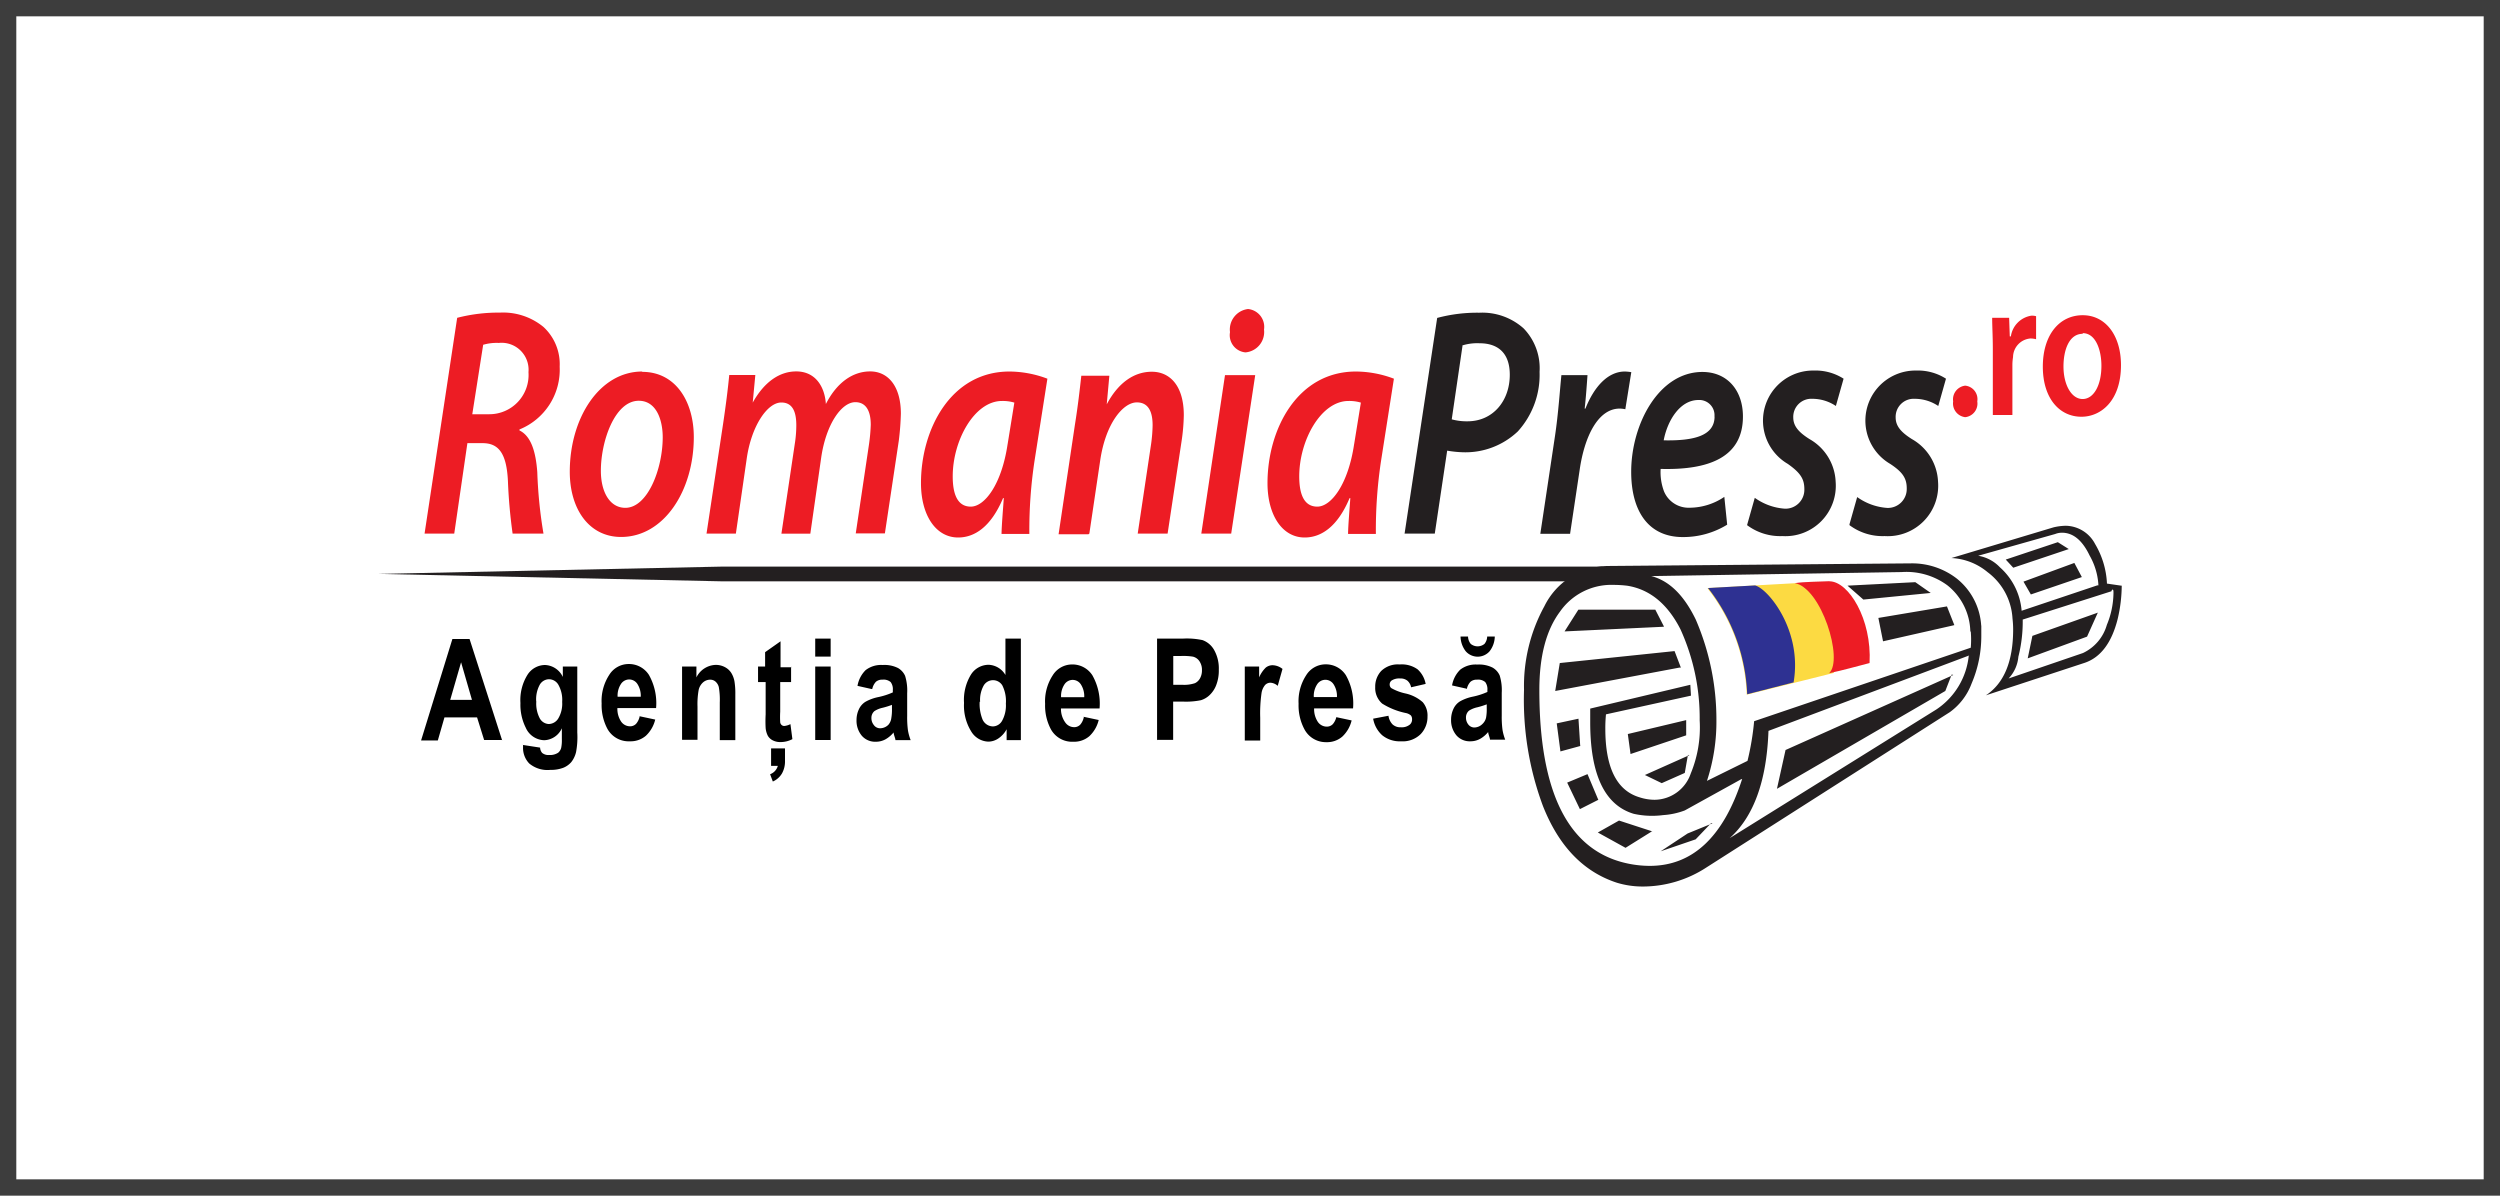 <svg id="Layer_1" data-name="Layer 1" xmlns="http://www.w3.org/2000/svg" viewBox="0 0 230 110"><defs><style>.cls-1{fill:none;stroke:#3d3d3d;stroke-miterlimit:10;stroke-width:3px;}.cls-2,.cls-4{fill:#231f20;}.cls-2,.cls-5,.cls-6,.cls-7{fill-rule:evenodd;}.cls-3,.cls-7{fill:#ed1c24;}.cls-5{fill:#fcda42;}.cls-6{fill:#2e3192;}</style></defs><title>RomaniaPress</title><rect class="cls-1" width="230" height="110"/><path class="cls-2" d="M195.2,53.84a13.64,13.64,0,0,1-.38,3.13c-0.55,2.17-1.56,3.5-3,4l-9.12,3c1.67-1.1,2.51-3.13,2.51-6.07a9.07,9.07,0,0,0-.06-1,5.72,5.72,0,0,0-2.29-4.26,5.61,5.61,0,0,0-3.33-1.3l9.38-2.82a5.25,5.25,0,0,1,1.14-.15,3.11,3.11,0,0,1,2.7,1.68,7.79,7.79,0,0,1,1.09,3.64l1.37,0.2h0Zm-12.92,3.72c0,0.32,0,.63,0,0.94a11.06,11.06,0,0,1-.9,4.4,5.67,5.67,0,0,1-2,2.62L157,79.8a10.72,10.72,0,0,1-5.87,1.76,8.1,8.1,0,0,1-2.38-.35c-3.06-1-5.33-3.34-6.8-7.06a28,28,0,0,1-1.74-10.68,15.27,15.27,0,0,1,1.87-7.69A6.61,6.61,0,0,1,148,52.07l27.8-.24A6.71,6.71,0,0,1,180,53.21a6,6,0,0,1,2.27,4.34h0ZM193,53.84c0,0.08.05,0.05,0.05-.08a6.2,6.2,0,0,0-.81-2.66q-1-2.09-2.54-2.09a1.73,1.73,0,0,0-.63.12l-7.08,2a3.53,3.53,0,0,1,2,1.06,6,6,0,0,1,2,4l7-2.35h0Zm1.27,0.55L186.09,57a13.15,13.15,0,0,1-.4,3.42,3.32,3.32,0,0,1-.9,2l6.84-2.34a4.1,4.1,0,0,0,2.2-2.59,7.88,7.88,0,0,0,.61-2.9c0-.23,0-0.35-0.1-0.35a0.3,0.3,0,0,0-.08.12h0Zm-13,3.72a5.59,5.59,0,0,0-2.11-4.26,6.36,6.36,0,0,0-4.2-1.22L151.92,53c1.65,0.43,3,1.75,4.09,4a23.24,23.24,0,0,1,1.9,9.25,17.41,17.41,0,0,1-.87,5.59L160.77,70a24.88,24.88,0,0,0,.61-3.65l19.93-6.76a8.78,8.78,0,0,0,0-1.5h0Zm-0.1,2.19-18.47,6.94q-0.25,6.9-3.57,9.87l19-11.83a6.76,6.76,0,0,0,3-5h0Zm-21,11.4L155,74.56a6.84,6.84,0,0,1-2,.43,7.76,7.76,0,0,1-2.7-.12q-4-1.2-4-8.42c0-.47,0-0.88,0-1.26L155.51,63,155.57,64l-7.82,1.72a12.29,12.29,0,0,0-.06,1.32q0,5.37,3.14,6.31a4.54,4.54,0,0,0,1.4.23,3.55,3.55,0,0,0,3.32-2.42,11.09,11.09,0,0,0,.82-4.89,19.73,19.73,0,0,0-1.77-8.38q-1.78-3.49-4.87-4a10.48,10.48,0,0,0-1.28-.08,5.76,5.76,0,0,0-4.93,2.46c-1.27,1.7-1.9,4.1-1.9,7.22q0,14,7.85,15.89a9.94,9.94,0,0,0,2.3.28q5.93,0,8.51-8h0Zm30.17-21.19-5.12,1.72-0.69-.75,4.79-1.6,1,0.63h0Zm1.19,2.58-4.69,1.6-0.68-1.18,4.68-1.72,0.69,1.3h0Zm1.48,3.25-1,2.23-5.46,2,0.43-2.07,6-2.13h0Zm-15.37-1.79-6.21.61-1.46-1.28,6.24-.32,1.43,1h0Zm2,3L173.24,59l-0.43-2.15,6.31-1.06,0.68,1.72h0Zm-0.08,4.5-0.59,1.52-15.49,9L164.27,69l15.43-6.9h0Zm-7.83-1.18-10.93,2.7a42.67,42.67,0,0,0-.68-4.54,9.6,9.6,0,0,0-2.64-4.61l10.74-.55a11.7,11.7,0,0,1,2.83,2.82,10.7,10.7,0,0,1,.68,4.18h0Zm-18.65-3.21-9.14.43,1.27-2h7.08l0.78,1.52h0Zm1.42,3.76-11.42,2.15L143.5,61l10.56-1.1,0.58,1.52h0Zm0.63,6.23-5.12,1.72-0.25-1.84,5.37-1.28v1.4h0Zm0.16,1.8L155,71.11l-2.12.94-1.55-.75,4.1-1.83h0Zm2.14,6.27L156,77.22l-3.22,1.1,2.48-1.64,2.3-.94h0Zm-12-7.1-1.87.51-0.34-2.58,2-.43,0.16,2.5h0ZM152,76.47L149.55,78,147,76.59l1.95-1.1,3.07,1h0Zm-4.93-2.9-1.72.87L144.18,72l1.87-.78,1,2.38h0Z"/><path class="cls-3" d="M39.06,49.09h2.73L43,40.77H44.4c1.47,0,2.21.93,2.33,3.5a48,48,0,0,0,.43,4.82H50a42.43,42.43,0,0,1-.57-5.66c-0.14-1.92-.59-3.32-1.64-3.83l0-.09a5.93,5.93,0,0,0,3.7-5.78A4.66,4.66,0,0,0,50,30.08a5.84,5.84,0,0,0-4-1.32,15.17,15.17,0,0,0-3.94.48l-3,19.85h0Zm5.36-17.36a4.42,4.42,0,0,1,1.47-.18,2.48,2.48,0,0,1,2.73,2.69A3.61,3.61,0,0,1,45,38.11H43.45l1-6.38h0ZM67.7,49.09l1-6.91c0.43-3,1.9-5.15,3.18-5.15,1.12,0,1.38,1,1.38,2.1a10.89,10.89,0,0,1-.14,1.71l-1.23,8.26h2.66l1-7C76,39,77.43,37,78.69,37c1,0,1.42.84,1.42,2.07a16.36,16.36,0,0,1-.17,1.86l-1.21,8.14h2.68l1.28-8.53a24.84,24.84,0,0,0,.19-2.48c0-2.6-1.23-3.89-2.82-3.89s-3.06,1-4.08,3c-0.1-1.56-.93-3-2.73-3-1.5,0-2.92.93-4,2.87h0l0.24-2.54h-2.4c-0.12,1.26-.31,2.78-0.57,4.52L65,49.09H67.7Zm27,0a42.61,42.61,0,0,1,.47-6.65l1.19-7.6a10,10,0,0,0-3.49-.66c-5.39,0-8.14,5.3-8.14,10.27,0,2.93,1.35,5,3.42,5,1.47,0,3-.93,4.13-3.62h0.07c-0.09,1.26-.19,2.42-0.21,3.29h2.56Zm-2-8.23c-0.55,3.71-2.11,5.75-3.39,5.75s-1.66-1.26-1.66-2.78c0-3.32,2-6.94,4.53-6.94a3.72,3.72,0,0,1,1.14.15l-0.62,3.83h0Zm7.52,8.23,1-6.74c0.5-3.41,2.11-5.33,3.37-5.33,1.09,0,1.45.9,1.45,2.1a13.81,13.81,0,0,1-.14,1.74l-1.23,8.23h2.75l1.28-8.47a17.92,17.92,0,0,0,.21-2.42c0-2.75-1.31-4-2.94-4s-3.09,1-4.15,3h0l0.24-2.63H99.48c-0.14,1.26-.31,2.78-0.59,4.52l-1.5,10.06h2.75Zm13.05,0,2.21-14.58h-2.78l-2.18,14.58h2.75Zm1.31-16.67a1.88,1.88,0,0,0,1.71-2.1,1.65,1.65,0,0,0-1.47-1.89,1.9,1.9,0,0,0-1.66,2.13,1.59,1.59,0,0,0,1.42,1.86h0Zm12,16.67a42.59,42.59,0,0,1,.47-6.65l1.19-7.6a10,10,0,0,0-3.49-.66c-5.39,0-8.14,5.3-8.14,10.27,0,2.93,1.35,5,3.42,5,1.47,0,3-.93,4.13-3.62h0.07c-0.09,1.26-.19,2.42-0.21,3.29h2.56Zm-2-8.23c-0.55,3.71-2.11,5.75-3.39,5.75s-1.66-1.26-1.66-2.78c0-3.32,2-6.94,4.53-6.94a3.72,3.72,0,0,1,1.14.15l-0.62,3.83h0ZM59.09,34.18c-3.94,0-6.67,4.28-6.67,9.22,0,3.47,1.8,6,4.72,6,3.94,0,6.69-4.25,6.69-9.19,0-3.23-1.64-6-4.75-6h0Zm-0.33,2.69c1.68,0,2.21,1.86,2.21,3.35,0,2.9-1.38,6.5-3.44,6.5-1.4,0-2.25-1.41-2.25-3.41,0-2.72,1.28-6.44,3.49-6.44h0Z"/><path class="cls-4" d="M129.26,49.09H132l1.14-7.63a10.19,10.19,0,0,0,1.5.15,7,7,0,0,0,5-1.92,7.73,7.73,0,0,0,2-5.48,5.26,5.26,0,0,0-1.47-4,5.7,5.7,0,0,0-4.08-1.44,14.22,14.22,0,0,0-3.87.48l-3,19.85h0Zm5.34-17.33a4.65,4.65,0,0,1,1.52-.18c1.57,0,2.78.78,2.78,2.9,0,2.39-1.54,4.28-3.89,4.28a5.21,5.21,0,0,1-1.45-.18l1-6.83h0Zm9.85,17.33,0.88-5.87c0.45-3.11,1.71-5.63,3.68-5.63a2.62,2.62,0,0,1,.52.06l0.55-3.41a4,4,0,0,0-.59-0.06c-1.59,0-2.85,1.44-3.63,3.41h-0.07c0.12-1.08.19-2.1,0.26-3.08h-2.4c-0.14,1.32-.28,3.53-0.59,5.6l-1.35,9h2.75Zm14.19-3.38a5.73,5.73,0,0,1-3.18,1,2.45,2.45,0,0,1-2.37-1.5,5,5,0,0,1-.31-2.07c4.46,0.12,7.57-1.08,7.57-4.82,0-2.42-1.45-4.1-3.73-4.1-4,0-6.55,4.79-6.55,9.19,0,3.56,1.54,6,4.75,6a7.71,7.71,0,0,0,4.08-1.14l-0.26-2.54h0Zm-0.9-7.39c0,1.74-1.83,2.25-4.68,2.19,0.33-1.77,1.47-3.71,3.2-3.71a1.4,1.4,0,0,1,1.47,1.53h0Zm3,10a5.08,5.08,0,0,0,3.23,1,4.64,4.64,0,0,0,4.91-5,4.73,4.73,0,0,0-2.4-3.92c-1-.63-1.5-1.2-1.5-2a1.66,1.66,0,0,1,1.76-1.71,3.89,3.89,0,0,1,2.16.66l0.71-2.51a4.79,4.79,0,0,0-2.73-.75,4.61,4.61,0,0,0-2.4,8.59C165.67,43.52,166,44.09,166,45a1.74,1.74,0,0,1-1.78,1.8,5.38,5.38,0,0,1-2.78-1l-0.71,2.51h0Zm9.42,0a5.08,5.08,0,0,0,3.23,1,4.64,4.64,0,0,0,4.91-5,4.73,4.73,0,0,0-2.4-3.92c-1-.63-1.5-1.2-1.5-2a1.66,1.66,0,0,1,1.76-1.71,3.89,3.89,0,0,1,2.16.66l0.71-2.51a4.79,4.79,0,0,0-2.73-.75,4.61,4.61,0,0,0-2.4,8.59c1.14,0.75,1.52,1.32,1.52,2.25a1.74,1.74,0,0,1-1.78,1.8,5.38,5.38,0,0,1-2.78-1l-0.71,2.51h0Z"/><polygon class="cls-2" points="66.3 52.13 147.43 52.13 147.43 53.48 66.3 53.48 34.8 52.8 66.3 52.13 66.3 52.13"/><path d="M46.17,68.08H44.54L43.89,66h-3l-0.61,2.12H38.74l2.88-9.33H43.2l3,9.33h0Zm-2.75-3.69-1-3.46-1,3.46h2Zm4.65,4.14,1.62,0.25a0.78,0.78,0,0,0,.19.49,0.9,0.9,0,0,0,.64.19,1.37,1.37,0,0,0,.83-0.21,0.86,0.86,0,0,0,.28-0.45A3.42,3.42,0,0,0,51.69,68V67a1.85,1.85,0,0,1-1.61,1.1,1.91,1.91,0,0,1-1.71-1.15,4.71,4.71,0,0,1-.49-2.27,4.4,4.4,0,0,1,.65-2.6,1.93,1.93,0,0,1,1.61-.9,1.89,1.89,0,0,1,1.64,1.1V61.32h1.33v6.07A7.51,7.51,0,0,1,53,69.18a2.38,2.38,0,0,1-.44.93,1.92,1.92,0,0,1-.75.53,3.24,3.24,0,0,1-1.19.19,2.62,2.62,0,0,1-1.93-.59,2.06,2.06,0,0,1-.57-1.49c0-.06,0-0.13,0-0.22h0Zm1.27-4a2.92,2.92,0,0,0,.33,1.58,1,1,0,0,0,.81.5,1.05,1.05,0,0,0,.88-0.51,2.66,2.66,0,0,0,.36-1.52A2.82,2.82,0,0,0,51.37,63a1,1,0,0,0-.87-0.51,1,1,0,0,0-.84.5,2.8,2.8,0,0,0-.33,1.53h0Zm9.53,1.37,1.41,0.3a3,3,0,0,1-.86,1.49,2.15,2.15,0,0,1-1.47.51,2.23,2.23,0,0,1-2.07-1.15,4.63,4.63,0,0,1-.53-2.33,4.38,4.38,0,0,1,.7-2.63,2.1,2.1,0,0,1,1.76-1,2.18,2.18,0,0,1,1.89,1,5.28,5.28,0,0,1,.66,3.05H56.8a2.11,2.11,0,0,0,.34,1.24,1,1,0,0,0,.82.44,0.76,0.76,0,0,0,.56-0.23,1.51,1.51,0,0,0,.34-0.74h0Zm0.08-1.81a2,2,0,0,0-.32-1.18,0.9,0.9,0,0,0-.74-0.4,0.91,0.91,0,0,0-.77.43,1.94,1.94,0,0,0-.3,1.16h2.12Zm8.69,4H66.22V64.63a6.7,6.7,0,0,0-.09-1.42,1,1,0,0,0-.3-0.5,0.73,0.73,0,0,0-.49-0.18,1,1,0,0,0-.66.25,1.31,1.31,0,0,0-.4.68A7.31,7.31,0,0,0,64.17,65v3.06H62.75V61.32h1.32v1a2.05,2.05,0,0,1,1.77-1.15,1.76,1.76,0,0,1,.86.21,1.52,1.52,0,0,1,.59.55,2.24,2.24,0,0,1,.28.75,6.86,6.86,0,0,1,.08,1.2v4.2h0Z"/><path d="M72.78,61.32v1.43h-1v2.72a8.42,8.42,0,0,0,0,1,0.41,0.41,0,0,0,.13.23,0.35,0.35,0,0,0,.24.09,1.56,1.56,0,0,0,.57-0.17L72.9,68a2.32,2.32,0,0,1-1.12.27,1.48,1.48,0,0,1-.69-0.16,1.08,1.08,0,0,1-.45-0.42,2,2,0,0,1-.2-0.7,11.18,11.18,0,0,1,0-1.26V62.75H69.74V61.32h0.65V60l1.42-1v2.39h1Zm-1.84,7.53h1.28V70a2.26,2.26,0,0,1-.28,1.16,1.83,1.83,0,0,1-.84.74l-0.25-.67a1.15,1.15,0,0,0,.71-0.77H70.94V68.85h0ZM75,60.41V58.75h1.42v1.66H75Zm0,7.68V61.32h1.42v6.76H75Zm5.18-4.7-1.29-.29a2.65,2.65,0,0,1,.75-1.45,2.32,2.32,0,0,1,1.57-.47,2.77,2.77,0,0,1,1.41.28,1.58,1.58,0,0,1,.65.72,4.58,4.58,0,0,1,.19,1.6l0,2.09a8.92,8.92,0,0,0,.07,1.31,4.53,4.53,0,0,0,.25.91h-1.4c0-.12-0.08-0.3-0.14-0.53s0-.18,0-0.21a2.65,2.65,0,0,1-.78.67,1.84,1.84,0,0,1-.88.22,1.62,1.62,0,0,1-1.3-.56,2.15,2.15,0,0,1-.48-1.43,2.32,2.32,0,0,1,.22-1,1.59,1.59,0,0,1,.61-0.69,4.09,4.09,0,0,1,1.13-.42,6.51,6.51,0,0,0,1.38-.44V63.49a1.08,1.08,0,0,0-.2-0.74,1,1,0,0,0-.76-0.22,0.86,0.86,0,0,0-.59.19,1.35,1.35,0,0,0-.34.66h0Zm1.9,1.45a7.43,7.43,0,0,1-.86.27,2.32,2.32,0,0,0-.77.31,0.81,0.81,0,0,0-.28.63,1,1,0,0,0,.22.65A0.7,0.7,0,0,0,81,67a1.08,1.08,0,0,0,.73-0.32A1.14,1.14,0,0,0,82,66.07a4.36,4.36,0,0,0,.06-0.87V64.84h0Zm11.83,3.25H92.61v-1a2.37,2.37,0,0,1-.78.86,1.66,1.66,0,0,1-.9.28,1.91,1.91,0,0,1-1.58-.94,4.52,4.52,0,0,1-.66-2.62,4.46,4.46,0,0,1,.64-2.61,1.93,1.93,0,0,1,1.62-.9,1.88,1.88,0,0,1,1.55.94V58.75h1.42v9.33h0Zm-3.78-3.53a3.79,3.79,0,0,0,.24,1.57,1.06,1.06,0,0,0,1,.7,1,1,0,0,0,.83-0.53,2.91,2.91,0,0,0,.34-1.57,3.21,3.21,0,0,0-.33-1.68,1,1,0,0,0-1.7,0,2.72,2.72,0,0,0-.34,1.51h0Zm9.54,1.38,1.41,0.3a3,3,0,0,1-.86,1.49,2.15,2.15,0,0,1-1.47.51,2.23,2.23,0,0,1-2.07-1.15,4.63,4.63,0,0,1-.53-2.33,4.38,4.38,0,0,1,.7-2.63,2.1,2.1,0,0,1,1.76-1,2.18,2.18,0,0,1,1.89,1,5.28,5.28,0,0,1,.66,3.05H97.61A2.11,2.11,0,0,0,98,66.46a1,1,0,0,0,.82.44,0.76,0.76,0,0,0,.56-0.23,1.51,1.51,0,0,0,.34-0.74h0Zm0.08-1.81a2,2,0,0,0-.32-1.18,0.9,0.9,0,0,0-.74-0.4,0.91,0.91,0,0,0-.77.43,1.94,1.94,0,0,0-.3,1.16h2.12Zm6.7,4V58.75h2.4a6.91,6.91,0,0,1,1.78.14,2,2,0,0,1,1.07.91,3.45,3.45,0,0,1,.43,1.82,3.7,3.7,0,0,1-.25,1.44,2.49,2.49,0,0,1-.63.92,2,2,0,0,1-.77.44,6.8,6.8,0,0,1-1.55.13h-1v3.52h-1.49Zm1.49-7.75V63h0.82a3.11,3.11,0,0,0,1.18-.15,1.06,1.06,0,0,0,.47-0.46,1.51,1.51,0,0,0,.17-0.73,1.41,1.41,0,0,0-.24-0.84,1,1,0,0,0-.6-0.41,5.66,5.66,0,0,0-1.07-.06h-0.72Zm8,7.75h-1.42V61.32h1.32v1a2.8,2.8,0,0,1,.61-0.9,1,1,0,0,1,.61-0.22,1.53,1.53,0,0,1,.93.34l-0.44,1.56a1.09,1.09,0,0,0-.66-0.29,0.68,0.68,0,0,0-.5.21,1.52,1.52,0,0,0-.33.75,13.33,13.33,0,0,0-.12,2.27v2.09h0Zm7-2.15,1.41,0.3a3,3,0,0,1-.86,1.49,2.15,2.15,0,0,1-1.47.51A2.23,2.23,0,0,1,120,67.08a4.63,4.63,0,0,1-.53-2.33,4.38,4.38,0,0,1,.7-2.63,2.1,2.1,0,0,1,1.76-1,2.18,2.18,0,0,1,1.89,1,5.28,5.28,0,0,1,.66,3.05H120.9a2.11,2.11,0,0,0,.34,1.24,1,1,0,0,0,.82.44,0.76,0.76,0,0,0,.56-0.23,1.51,1.51,0,0,0,.34-0.74h0ZM123,64.12a2,2,0,0,0-.32-1.18,0.9,0.9,0,0,0-.74-0.4,0.91,0.91,0,0,0-.77.43,1.94,1.94,0,0,0-.3,1.16H123Zm3.32,2,1.42-.27a1.41,1.41,0,0,0,.37.79,1.06,1.06,0,0,0,.78.27,1.17,1.17,0,0,0,.83-0.26,0.62,0.62,0,0,0,.19-0.48,0.55,0.55,0,0,0-.1-0.34,1,1,0,0,0-.47-0.23,6.62,6.62,0,0,1-2.18-.87,1.9,1.9,0,0,1-.64-1.52,2.1,2.1,0,0,1,.55-1.48,2.21,2.21,0,0,1,1.71-.6,2.5,2.5,0,0,1,1.64.45,2.38,2.38,0,0,1,.74,1.34l-1.34.31a1.07,1.07,0,0,0-.33-0.6,1,1,0,0,0-.68-0.21,1.27,1.27,0,0,0-.8.2,0.46,0.46,0,0,0-.16.36,0.43,0.43,0,0,0,.14.32,4.55,4.55,0,0,0,1.32.5,3.53,3.53,0,0,1,1.58.8,1.88,1.88,0,0,1,.44,1.33,2.28,2.28,0,0,1-.62,1.6,2.35,2.35,0,0,1-1.82.67,2.54,2.54,0,0,1-1.73-.56,2.66,2.66,0,0,1-.83-1.52h0Zm8.56-2.77-1.29-.29a2.65,2.65,0,0,1,.75-1.45,2.31,2.31,0,0,1,1.57-.47,2.77,2.77,0,0,1,1.41.28,1.58,1.58,0,0,1,.65.72,4.57,4.57,0,0,1,.19,1.6l0,2.09a8.94,8.94,0,0,0,.07,1.31,4.54,4.54,0,0,0,.25.91h-1.4c0-.12-0.08-0.3-0.14-0.53s0-.18,0-0.21a2.65,2.65,0,0,1-.78.67,1.84,1.84,0,0,1-.88.22,1.62,1.62,0,0,1-1.3-.56,2.15,2.15,0,0,1-.48-1.43,2.32,2.32,0,0,1,.22-1,1.59,1.59,0,0,1,.61-0.69,4.09,4.09,0,0,1,1.13-.42,6.5,6.5,0,0,0,1.38-.44V63.49a1.08,1.08,0,0,0-.2-0.74,1,1,0,0,0-.76-0.22,0.86,0.86,0,0,0-.59.19,1.35,1.35,0,0,0-.34.66h0Zm1.9,1.45a7.43,7.43,0,0,1-.86.27,2.32,2.32,0,0,0-.77.31,0.81,0.81,0,0,0-.28.63,1,1,0,0,0,.22.65,0.7,0.7,0,0,0,.56.27,1.08,1.08,0,0,0,.73-0.32,1.14,1.14,0,0,0,.34-0.59,4.36,4.36,0,0,0,.06-0.87V64.84h0Zm0.05-6.24h0.69a2.28,2.28,0,0,1-.48,1.36,1.46,1.46,0,0,1-2.19,0,2.29,2.29,0,0,1-.48-1.36h0.69a1.1,1.1,0,0,0,.25.68,1,1,0,0,0,1.26,0,1.11,1.11,0,0,0,.25-0.68h0Z"/><path class="cls-3" d="M180.8,38.38a1.26,1.26,0,0,0,1.11-1.45,1.25,1.25,0,0,0-1.11-1.45,1.27,1.27,0,0,0-1.11,1.45,1.27,1.27,0,0,0,1.11,1.45h0Zm2.55-.2h1.79V33.55a4.85,4.85,0,0,1,.06-0.7,1.74,1.74,0,0,1,1.6-1.71,2,2,0,0,1,.52.07V29.09a1.51,1.51,0,0,0-.42-0.05A2.25,2.25,0,0,0,185,30.95H184.9l-0.06-1.71h-1.56c0,0.81.06,1.67,0.06,2.88v6.06h0ZM191.61,29c-2.14,0-3.67,1.8-3.67,4.73s1.54,4.61,3.55,4.61c1.8,0,3.64-1.47,3.64-4.75,0-2.72-1.41-4.59-3.52-4.59h0Zm0,1.65c1.22,0,1.72,1.6,1.72,3,0,1.8-.71,3.06-1.73,3.06s-1.76-1.3-1.76-3c0-1.49.51-3,1.77-3h0Z"/><path class="cls-5" d="M157.14,54.1l8.1-.45,0.31,0a8.15,8.15,0,0,1,3.15,8.26l-8,2a16.88,16.88,0,0,0-3.6-9.77h0Z"/><path class="cls-6" d="M157.14,54.1l4.32-.24c1.19,0.28,4.38,4.14,3.55,8.92l-4.27,1.09a16.88,16.88,0,0,0-3.6-9.77h0Z"/><path class="cls-7" d="M168.31,53.48c1.75,0,3.91,3.47,3.69,7.52-1.22.31-2.52,0.69-3.72,0.93,1.35-1.23-.73-7.87-3.16-8.28,0.9-.14,2.28-0.13,3.19-0.18h0Z"/></svg>